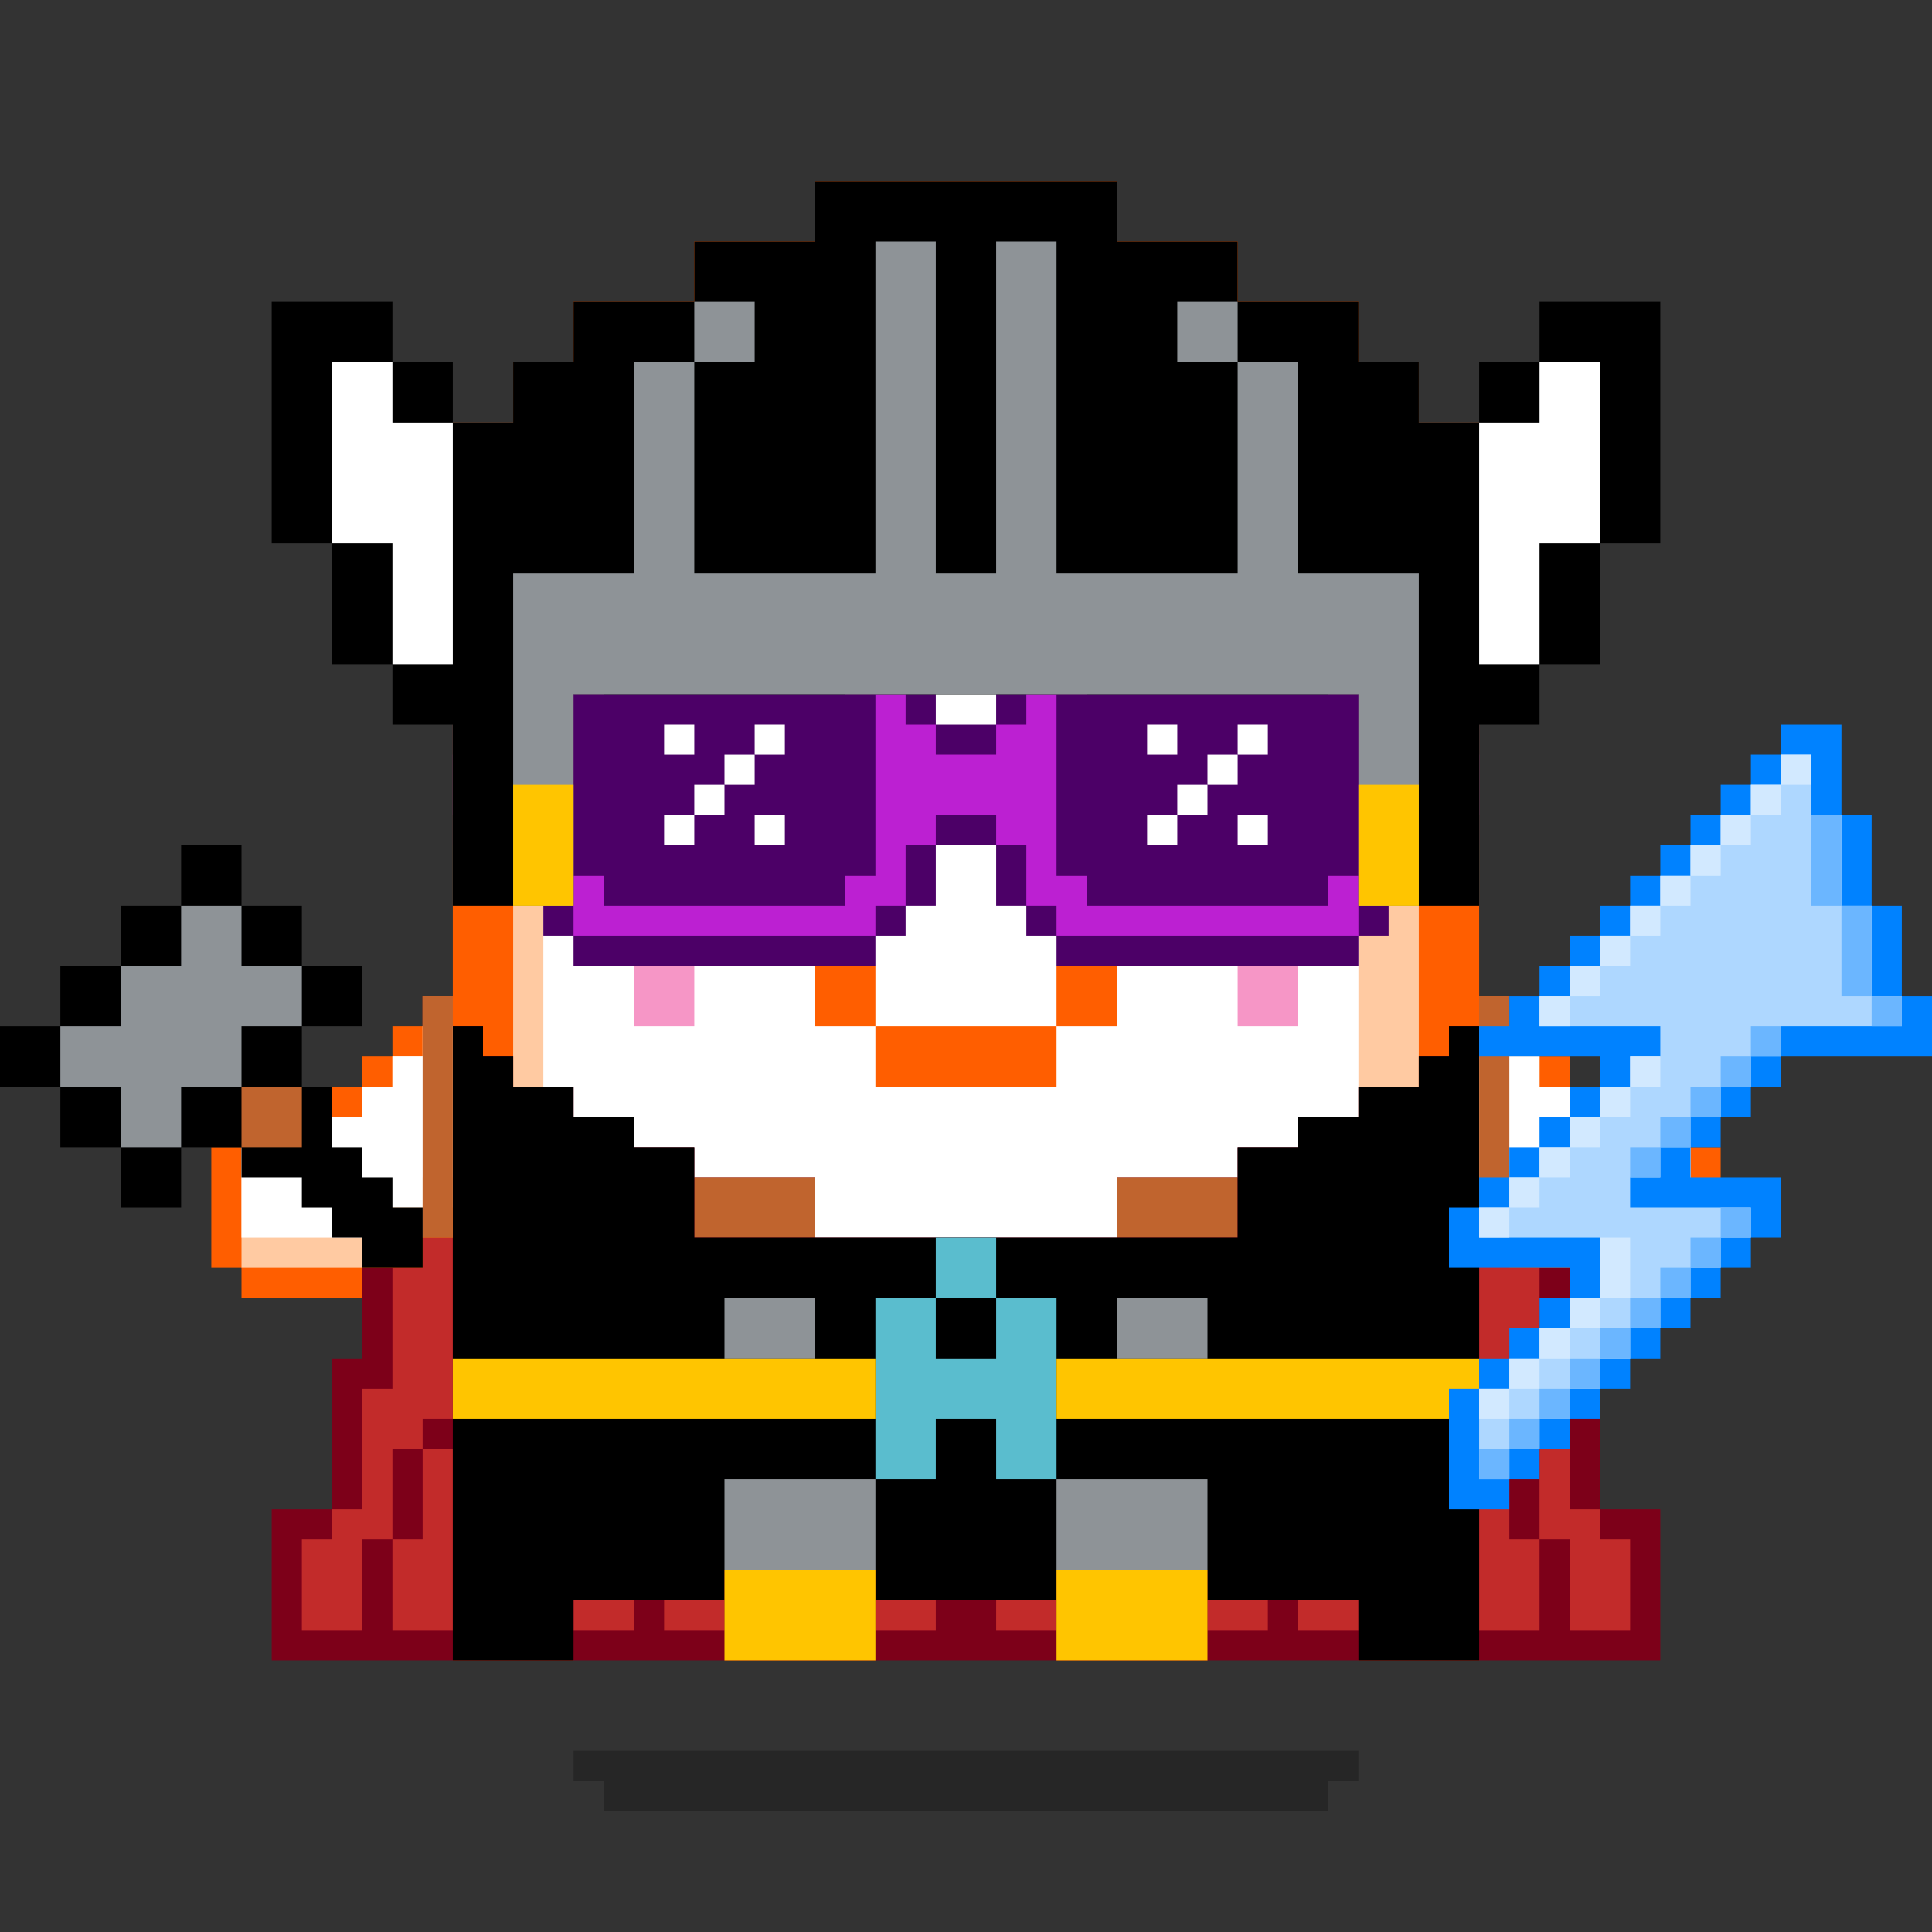 <svg xmlns="http://www.w3.org/2000/svg" viewBox="0 0 64 64"><rect x="0" y="0" width="64" height="64" fill="#333333" stroke="none"/><g class="gotchi-bg"><defs fill="#fff"><pattern id="a" patternUnits="userSpaceOnUse" width="4" height="4"><path d="M0 0h1v1H0zm2 2h1v1H2z"/></pattern><pattern id="b" patternUnits="userSpaceOnUse" x="0" y="0" width="2" height="2"><path d="M0 0h1v1H0z"/></pattern><pattern id="c" patternUnits="userSpaceOnUse" x="-2" y="0" width="8" height="1"><path d="M0 0h1v1H0zm2 0h1v1H2zm2 0h1v1H4z"/></pattern><pattern id="d" patternUnits="userSpaceOnUse" x="0" y="0" width="4" height="4"><path d="M0 0h1v1H0zm0 2h1v1H0zm1 0V1h1v1zm1 0h1v1H2zm0-1h1V0H2zm1 2h1v1H3z"/></pattern><pattern id="e" patternUnits="userSpaceOnUse" width="64" height="32"><path d="M4 4h1v1H4zm7 0h1v1h-1zm7 0h1v1h-1zm7 0h1v1h-1zm7 0h1v1h-1zm7 0h1v1h-1zm7 0h1v1h-1zm7 0h1v1h-1zm7 0h1v1h-1z"/><path fill="url(#a)" d="M0 8h64v7H0z"/><path fill="url(#b)" d="M0 16h64v1H0z"/><path fill="url(#c)" d="M0 18h64v1H0z"/><path fill="url(#b)" d="M22 18h15v1H22zM0 20h64v3H0z"/><path fill="url(#d)" d="M0 24h64v8H0z"/></pattern><mask id="f"><path fill="url(#e)" d="M0 0h64v32H0z"/></mask></defs><path fill="#fff" d="M0 0h64v32H0z"/><path fill="#dea8ff" class="gotchi-secondary" mask="url(#f)" d="M0 0h64v32H0z"/><path fill="#dea8ff" class="gotchi-secondary" d="M0 32h64v32H0z"/><path mask="url(#f)" fill="#fff" transform="matrix(1 0 0 -1 0 64)" d="M0 0h64v32H0z"/></g><style>.gotchi-primary{fill:#FF5E00;}.gotchi-secondary{fill:#FFCAA2;}.gotchi-cheek{fill:#F696C6;}.gotchi-eyeColor{fill:#0064FF;}.gotchi-primary-mouth{fill:#FF5E00;}.gotchi-sleeves-up{display:none;}.gotchi-handsUp{display:none;}.gotchi-handsDownOpen{display:block;}.gotchi-handsDownClosed{display:none;}</style><g class="gotchi-bg"><defs fill="#fff"><pattern id="a" patternUnits="userSpaceOnUse" width="4" height="4"><path d="M0 0h1v1H0zm2 2h1v1H2z"/></pattern><pattern id="b" patternUnits="userSpaceOnUse" x="0" y="0" width="2" height="2"><path d="M0 0h1v1H0z"/></pattern><pattern id="c" patternUnits="userSpaceOnUse" x="-2" y="0" width="8" height="1"><path d="M0 0h1v1H0zm2 0h1v1H2zm2 0h1v1H4z"/></pattern><pattern id="d" patternUnits="userSpaceOnUse" x="0" y="0" width="4" height="4"><path d="M0 0h1v1H0zm0 2h1v1H0zm1 0V1h1v1zm1 0h1v1H2zm0-1h1V0H2zm1 2h1v1H3z"/></pattern><pattern id="e" patternUnits="userSpaceOnUse" width="64" height="32"><path d="M4 4h1v1H4zm7 0h1v1h-1zm7 0h1v1h-1zm7 0h1v1h-1zm7 0h1v1h-1zm7 0h1v1h-1zm7 0h1v1h-1zm7 0h1v1h-1zm7 0h1v1h-1z"/><path fill="url(#a)" d="M0 8h64v7H0z"/><path fill="url(#b)" d="M0 16h64v1H0z"/><path fill="url(#c)" d="M0 18h64v1H0z"/><path fill="url(#b)" d="M22 18h15v1H22zM0 20h64v3H0z"/><path fill="url(#d)" d="M0 24h64v8H0z"/></pattern><mask id="f"><path fill="url(#e)" d="M0 0h64v32H0z"/></mask></defs><path fill="#fff" d="M0 0h64v32H0z"/><path fill="#dea8ff" class="gotchi-secondary" mask="url(#f)" d="M0 0h64v32H0z"/><path fill="#dea8ff" class="gotchi-secondary" d="M0 32h64v32H0z"/><path mask="url(#f)" fill="#fff" transform="matrix(1 0 0 -1 0 64)" d="M0 0h64v32H0z"/></g><g class="gotchi-body"><path d="M47 14v-2h-2v-2h-4V8h-4V6H27v2h-4v2h-4v2h-2v2h-2v41h4v-2h5v2h5v-2h6v2h5v-2h5v2h4V14z" class="gotchi-primary"/><path d="M45 14v-2h-4v-2h-4V8H27v2h-4v2h-4v2h-2v39h2v-2h5v2h5v-2h6v2h5v-2h5v2h2V14z" class="gotchi-secondary"/><path d="M18,49h2v-1h2v1h2v2h5v-2h2v-1h2v1h2v2h5v-2h2v-1h2v1h1V14h-4v-2h-4v-2h-5V9h-5v2h-4v2h-4v2h-1V49z" fill="#fff"/></g><path class="gotchi-cheek" d="M21 32v2h2v-2h-1zm21 0h-1v2h2v-2z"/><g class="gotchi-primary-mouth"><path d="M29 32h-2v2h2v-1z"/><path d="M33 34h-4v2h6v-2h-1z"/><path d="M36 32h-1v2h2v-2z"/></g><g class="gotchi-shadow"><path opacity=".25" d="M25 58H19v1h1v1h24V59h1V58h-1z" fill="#000"/></g>,<g class="gotchi-collateral"><path d="M30 11v1h4v-1h-4z"/><path d="M29 12h1v1h-1zm7.5 2.5v4h1v-4h-1zm-10 4h1v-4h-1v4z"/><path d="M27.5 13.5h1v1h-1zm8 5h1v1h-1zm0-5h1v1h-1zM34 12h1v1h-1zm-5 8h1v1h-1zm-1.5-1.5h1v1h-1zM34 20h1v1h-1z"/><path d="M30 21v1h4v-1h-4z"/><g fill="#ff5e00"><path d="M32.5 16h-1v-1h2v-1h-1v-1h-1v1h-2v1h1v3h-1v1h2v1h1v-1h1v-1h-2v-1h2v-1h-1z"/><path d="M33.5 17h1v1h-1zm0-2h1v1h-1z"/></g></g>
    <style>
        .gotchi-bg { display: none }
    </style>
<g class="gotchi-eyeColor"><path d="M27 23H26H25H24H23H22H21V24V25V26H22H23H24H25H26H27H28H29V25V24V23H28H27ZM23 25H22V24H23H24V25H23ZM28 25H27H26V24H27H28V25Z" class="gotchi-primary" /><rect x="24" y="24" width="2" height="1" /><path d="M42 23H41H40H39H38H37H36H35V24V25V26H36H37H38H39H40H41H42H43V25V24V23H42ZM37 25H36V24H37H38V25H37ZM42 25H41H40V24H41H42V25Z" class="gotchi-primary" /><rect x="38" y="24" width="2" height="1" /></g><g class="gotchi-wearable wearable-body"><svg x="9" y="33"><path d="M44 17v-5h-1V9h-2V0h-1v1h-1v1h-1v1h-2v1h-2v1h-2v1h-4v2H18V6h-4V5h-2V4h-2V3H8V2H7V1H6V0H5v9H3v3H2v5H0v5h46v-5z" fill="#7d0019"/><g fill="#c22b2a"><path d="M5 18H4v3h2v-6H5v3z"/><path d="M5 9H4v4H3v4H2v1H1v3h2v-3h1v-3h1v-1h1V8H5v1zm5 11v1h2v-1h-2zm3 0v1h2v-1h-2zm18 0v1h2v-1h-2zm3 0v1h2v-1h-2zm-14 0v1h2v-1h-2zm4 0v1h2v-1h-2zm17-5h-1v6h2v-3h-1v-3z"/><path d="M44,18v-1h-1v-4h-1V9h-1V8h-1v6h1v1h1v3h1v3h2v-3H44z"/></g><path d="M5 8h1V0H5v8zm35-8v8h1V0h-1zM28 6v2h4V6h-4zM14 6v2h4V6h-4z" fill="#c0642e"/><path d="M40 1h-1v1h-1v1h-2v1h-2v1h-2v3H14V5h-2V4h-2V3H8V2H7V1H6v21h4v-2h5v-1h5v1h6v-1h5v1h5v2h4z"/><path d="M15 16v3h5v-3h-5zm11 0v3h5v-3h-5zm2-6v2h3v-2h-3zm-10 2v-2h-3v2h3z" fill="#8e9397"/><g fill="#5abdce"><path d="M24,10v2h-2v-2h-2v6h2v-2h2v2h2v-6H24z"/><path d="M24 10V8h-2v2h2z"/></g><path d="M15 19v3h5v-3h-5zm11 0v3h5v-3h-5zm0-7v2h14v-2H26zM6 12v2h14v-2H6z" fill="#ffc500"/></svg></g><g class="gotchi-handsDownClosed"><g class="gotchi-primary"><path d="M19 42h1v1h-1zm1-6h1v1h-1z"/><path d="M21 37h1v1h-1zm5 3v4h1v-4zm-5 3h-1v1h2v-1z"/><path d="M24 44h-2v1h4v-1h-1zm1-5h-1v1h2v-1z"/><path d="M23 38h-1v1h2v-1z"/></g><g class="gotchi-secondary"><path d="M19 43h1v1h-1zm5 2h-2v1h4v-1h-1z"/><path d="M27 41v3h1v-3zm-6 3h-1v1h2v-1z"/><path d="M26 44h1v1h-1zm-7-3h-1v2h1v-1z"/></g><g class="gotchi-primary"><path d="M44 42h1v1h-1zm-1-6h1v1h-1z"/><path d="M42 37h1v1h-1z"/><path d="M42 39v-1h-2v1h1zm0 4v1h2v-1h-1z"/><path d="M40 44h-2v1h4v-1h-1z"/><path d="M38 42v-2h-1v4h1v-1z"/><path d="M40 40v-1h-2v1h1z"/></g><g class="gotchi-secondary"><path d="M42 44v1h2v-1h-1zm-5-2v-1h-1v3h1v-1z"/><path d="M40 45h-2v1h4v-1h-1z"/><path d="M37 44h1v1h-1zm7-1h1v1h-1z"/></g></g><g class="gotchi-handsDownOpen"><g class="gotchi-primary"><path d="M56 38v-1h-2v-1h-2v-1h-1v-1h-1v-1h-1v8h1v1h2v1h4v-1h1v-4z"/></g><g class="gotchi-secondary"><path d="M54 38v-1h-2v-1h-1v-1h-1v-1h-1v6h1v1h2v1h4v-4z" /></g><path d="M54,38v-1h-2v-1h-1v-1h-1v-1h-1v5h1v1h2v1h4v-3H54z" fill="#fff"/><g class="gotchi-primary"><path d="M8 38v-1h2v-1h2v-1h1v-1h1v-1h1v8h-1v1h-2v1H8v-1H7v-4z"/></g><g class="gotchi-secondary"><path d="M10 38v-1h2v-1h1v-1h1v-1h1v6h-1v1h-2v1H8v-4z" /></g><path d="M8,38v3h4v-1h2v-1h1v-5h-1v1h-1v1h-1v1h-2v1H8z" fill="#fff"/></g><g class="gotchi-handsUp"><g class="gotchi-secondary"><path d="M50,38h1v1h-1V38z"/><path d="M49 39h1v1h-1v-1zm2-2h1v1h-1v-1z"/><path d="M52,36h2v1h-2V36z"/><path d="M54,35h2v1h-2V35z"/></g><path d="M52,32v1h-2v1h-1v5h1v-1h1v-1h1v-1h2v-1h2v-3H52z" fill="#fff"/><g class="gotchi-primary"><path d="M49,33h1v1h-1V33z"/><path d="M50 32h2v1h-2v-1zm0 7h1v1h-1v-1z"/><path d="M49 40h1v1h-1v-1zm2-2h1v1h-1v-1z"/><path d="M52 37h2v1h-2v-1zm0-6h4v1h-4v-1z"/><path d="M56,32h1v4h-1V32z"/><path d="M54,36h2v1h-2V36z"/></g><g class="gotchi-secondary"><path d="M13,38h1v1h-1V38z"/><path d="M14 39h1v1h-1v-1zm-2-2h1v1h-1v-1z"/><path d="M10,36h2v1h-2V36z"/><path d="M8,35h2v1H8V35z"/></g><path d="M8,32v3h2v1h2v1h1v1h1v1h1v-5h-1v-1h-2v-1H8z" fill="#fff"/><g class="gotchi-primary"><path d="M14,33h1v1h-1V33z"/><path d="M12 32h2v1h-2v-1zm1 7h1v1h-1v-1z"/><path d="M14 40h1v1h-1v-1zm-2-2h1v1h-1v-1z"/><path d="M10 37h2v1h-2v-1zm-2-6h4v1H8v-1z"/><path d="M7,32h1v4H7V32z"/><path d="M8,36h2v1H8V36z"/></g></g><g class="gotchi-wearable wearable-eyes"><svg x="15" y="20"><path d="M33 4h-1V2h-1V1h-1V0H20v1h-1v1h-1v2h-2V2h-1V1h-1V0H4v1H3v1H2v2H0v4h2v2h1v1h1v1h10v-1h1v-1h1V8h2v2h1v1h1v1h10v-1h1v-1h1V8h2V4h-1z" fill="#4c0067"/><g fill="#fff"><path d="M7 4h1v1H7zm3 0h1v1h-1z"/><path d="M9 5h1v1H9z"/><path d="M8 6h1v1H8z"/><path d="M7 7h1v1H7zm3 0h1v1h-1zm13-3h1v1h-1zm3 0h1v1h-1z"/><path d="M25 5h1v1h-1z"/><path d="M24 6h1v1h-1z"/><path d="M23 7h1v1h-1zm3 0h1v1h-1z"/></g><path d="M33 5h-1V4h-1V2h-1V1H20v1h-1v2h-1v1h-2V4h-1V2h-1V1H4v1H3v2H2v1H0v2h2v1h1v2h1v1h10v-1h1V8h1V7h2v1h1v2h1v1h10v-1h1V8h1V7h2V5h-1zM14 9h-1v1H5V9H4V3h1V2h8v1h1v6zm16 0h-1v1h-8V9h-1V3h1V2h8v1h1v6z" fill="#bc20d2"/></svg></g><g class="gotchi-wearable wearable-head"><svg x="9" y="6"><path d="M42 4v2h-2v2h-2V6h-2V4h-4V2h-4V0H18v2h-4v2h-4v2H8v2H6V6H4V4H0v8h2v4h2v2h2v6h4v-7h26v7h4v-6h2v-2h2v-4h2V4z"/><path d="M42 6v2h-2v8h2v-4h2V6h-2zM4 8V6H2v6h2v4h2V8H4z" fill="#fff"/><g fill="#8e9397"><path d="M34,13V6h-2v7h-6V2h-2v11h-2V2h-2v11h-6V6h-2v7H8v11h2v-7h26v7h2V13H34z"/><path d="M32 4h-2v2h2V4zM16 6V4h-2v2h2z"/></g><path d="M36 20v4h2v-4h-2zM8 20v4h2v-4H8z" fill="#ffc500"/></svg></g>"><svg x="9" y="33"><g><g class="gotchi-sleeves gotchi-sleeves-left gotchi-sleeves-up"><path d="M40,0v8h1V0H40z" fill="#c0642e"/></g><g class="gotchi-sleeves gotchi-sleeves-left gotchi-sleeves-down"><path d="M40,0v8h1V0H40z" fill="#c0642e"/></g><g class="gotchi-sleeves gotchi-sleeves-right gotchi-sleeves-up"><path d="M5,8h1V0H5V8z" fill="#c0642e"/></g><g class="gotchi-sleeves gotchi-sleeves-right gotchi-sleeves-down"><path d="M5,8h1V0H5V8z" fill="#c0642e"/></g></g>,</svg><g class="gotchi-wearable wearable-hand wearable-hand-left"><svg x="0" y="28"><path d="M13 12v-1h-1v-1h-1V8h-1V6h2V4h-2V2H8V0H6v2H4v2H2v2H0v2h2v2h2v2h2v-2h2v1h2v1h1v1h1v1h2v-2z"/><path d="M8,8v2h2V8H8z" fill="#c0642e"/><path d="M8,4V2H6v2H4v2H2v2h2v2h2V8h2V6h2V4H8z" fill="#8e9397"/></svg></g><g class="gotchi-wearable wearable-hand wearable-hand-right"><svg x="0" y="24"><g transform="scale(-1, 1) translate(-64, 0)"><path d="M0 9v2h5v1h1v1h1v1h1v1H5v2h1v1h1v1h1v1h1v1h1v1h1v1h1v1h1v1h1v1h2v-4h-1v-1h-1v-1h-1v-1h-1v-1h4v-2h-1v-1h-1v-1h-1v-1h-1v-1h-1v-1h4v-1h-1V9h-1V8h-1V7h-1V6h-1V5H9V4H8V3H7V2H6V1H5V0H3v3H2v3H1v3H0z" fill="#0082ff"/><path d="M1 9v1h4v1h1v1h1v1h1v1h1v1h1v1H6v1h1v1h1v1h1v1h1v1h1v1h1v1h1v1h1v1h1v-3h-1v-1h-1v-1h-1v-1h-1v-2h4v-1h-1v-1h-1v-1h-1v-1h-1v-1h-1v-1H9v-1h4V9h-1V8h-1V7h-1V6H9V5H8V4H7V3H6V2H5V1H4v2H3v3H2v3H1z" fill="#aed7ff"/><g fill="#d2e9ff"><path d="M13 10h-1V9h1v1z"/><path d="M12,9h-1V8h1V9z"/><path d="M11,8h-1V7h1V8z"/><path d="M10,7H9V6h1V7z"/><path d="M9 6H8V5h1v1zm3 8h-1v-1h1v1z"/><path d="M13 15h-1v-1h1v1z"/><path d="M14 16h-1v-1h1v1z"/><path d="M15 17h-1v-1h1v1zM8 5H7V4h1v1zm2 7H9v-1h1v1z"/><path d="M11 13h-1v-1h1v1zm0 4h-1v1 1h1v-1-1z"/><path d="M12 20h-1v-1h1v1z"/><path d="M13 21h-1v-1h1v1z"/><path d="M14 22h-1v-1h1v1z"/><path d="M15 23h-1v-1h1v1zM7 4H6V3h1v1z"/><path d="M6,3H5V2h1V3z"/><path d="M5,2H4V1h1V2z"/></g><g fill="#6bb6ff"><path d="M10 15H9v-1h1v1zm-3 2H6v-1h1v1z"/><path d="M8 18H7v-1h1v1z"/><path d="M9 19H8v-1h1v1zm2 2h-1v-1h1v1z"/><path d="M12 22h-1v-1h1v1z"/><path d="M13 23h-1v-1h1v1z"/><path d="M14 24h-1v-1h1v1zm-4-4H9v-1h1v1zm-4-9H5v-1h1v1z"/><path d="M7 12H6v-1h1v1z"/><path d="M8 13H7v-1h1v1z"/><path d="M9 14H8v-1h1v1zm-7-4H1V9h1v1zm1-4h1V3H3v1 2z"/><path d="M2 9h1V6H2v1 2zm13 16h-1v-1h1v1z"/></g></g></svg></g></svg>